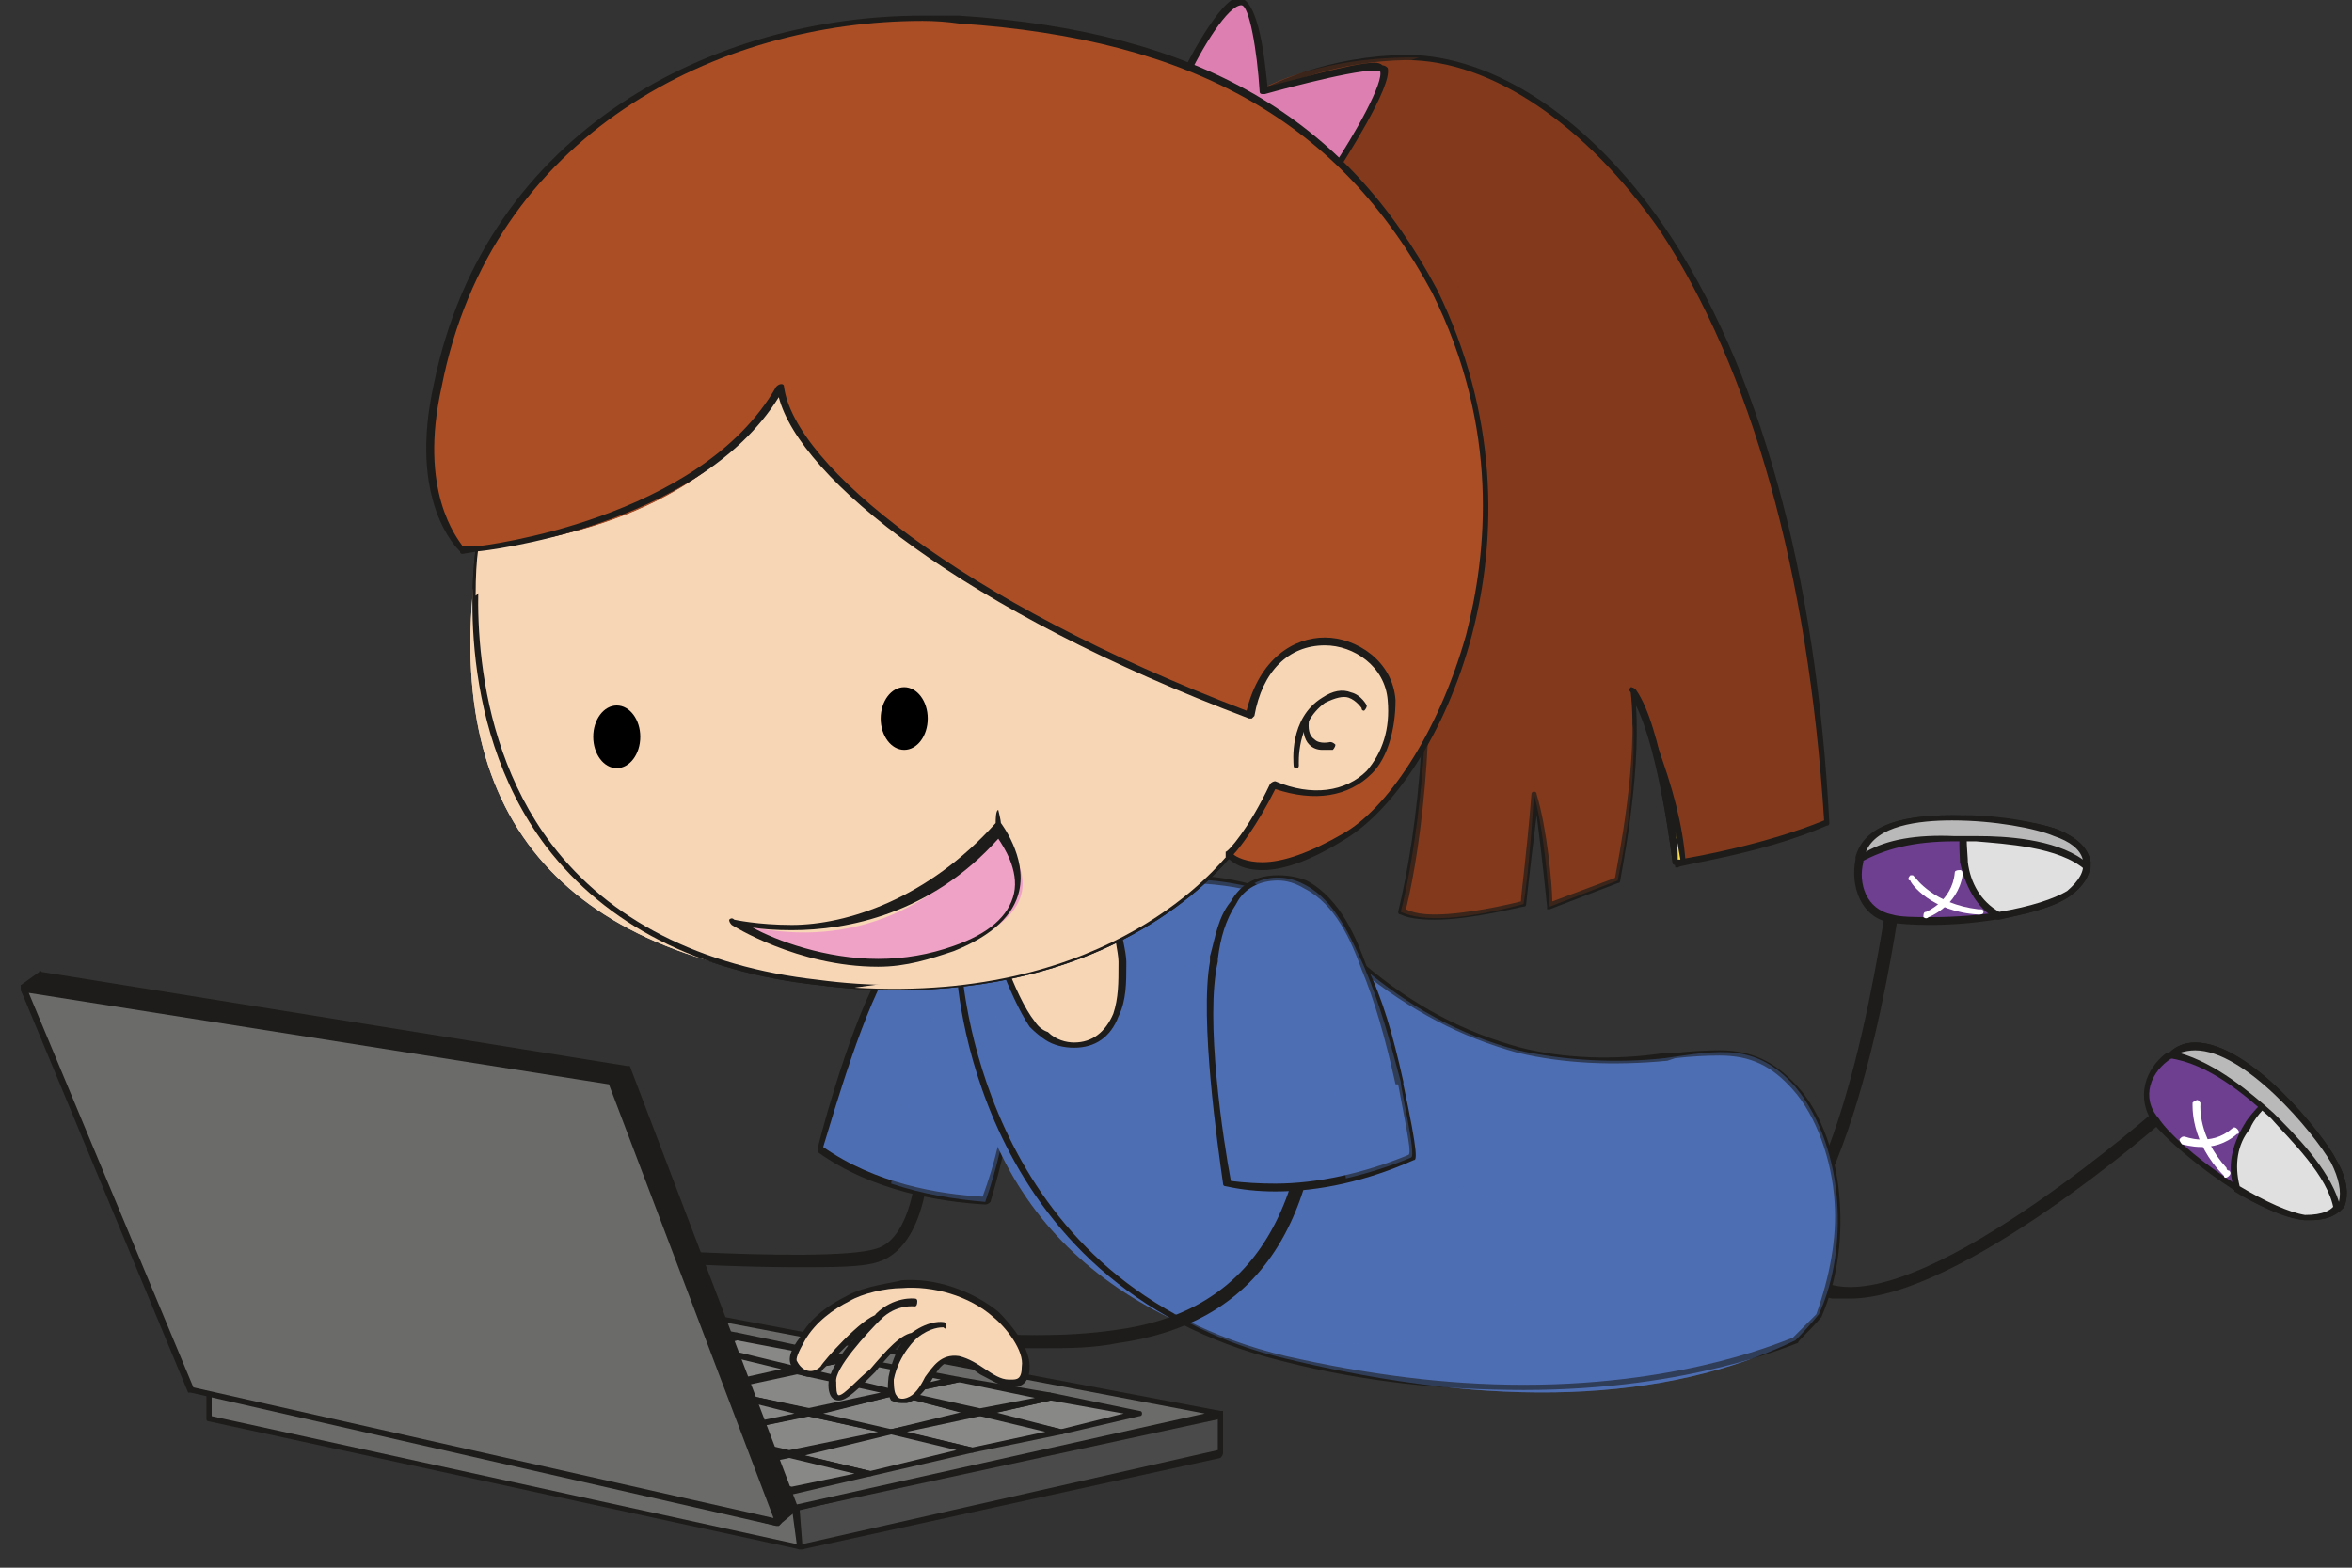 <svg version="1.2" xmlns="http://www.w3.org/2000/svg" viewBox="0 0 90 60" width="90" height="60"><rect x="0" y="0" width="90" height="60" fill="#333333" stroke="none"/><style>.a{fill:#1d1c1a}.b{fill:#6e3e91}.c{fill:#e1e0e0}.d{fill:#bab9b9}.e{fill:#fff}.f{fill:#4e6eb4}.g{opacity:.4;mix-blend-mode:multiply;fill:#4e6eb4}.h{fill:#f7d6b6}.i{fill:#833a1c}.j{fill:#fce049}.k{opacity:.3;mix-blend-mode:multiply;fill:#833a1c}.l{fill:#de7fb2}.m{fill:#ab4e25}.n{fill:#6b6b6a}.o{fill:#494a49}.p{fill:#888887}.q{fill:#f0a2c6}</style><path class="a" d="m64.3 49.1c-3.2 0-6.5-1.5-6.7-1.6-0.1-0.1-0.2-0.2-0.1-0.3 0-0.2 0.2-0.2 0.3-0.2 0.1 0.1 6.1 2.8 9.5 0.9 3.4-1.8 4.8-13.2 4.9-13.3 0-0.2 0.1-0.2 0.2-0.2 0.2 0 0.3 0.1 0.3 0.2-0.1 0.5-1.6 11.8-5.2 13.8-1 0.5-2.1 0.7-3.2 0.7z"/><path class="b" d="m78.6 31.8c1.2 0.4 1.8 1.4 0.5 2.4-1.3 1-5.3 1.2-6.7 1-1.1-0.3-1.5-1.3-1.3-2.3q0 0 0 0c0.5-2.4 6-1.6 7.5-1.1z"/><path fill-rule="evenodd" class="a" d="m73.9 35.4q-1 0-1.6-0.1c-1.1-0.2-1.5-1.4-1.3-2.4q0 0 0 0c0.3-1.2 1.5-1.7 3.7-1.7 1.6 0 3.3 0.3 3.9 0.5 0.8 0.3 1.3 0.7 1.4 1.3 0 0.3-0.1 0.8-0.8 1.3-1 0.7-3.5 1.1-5.3 1.1zm0.8-4c-1.4 0-3.2 0.3-3.4 1.5 0 0 0 0.1 0 0.1-0.2 0.8 0.1 1.8 1.1 2 0.3 0.1 0.9 0.1 1.5 0.1 1.8 0 4.2-0.3 5.2-1q0.7-0.6 0.6-1.1c-0.1-0.4-0.5-0.8-1.1-1-0.7-0.3-2.3-0.6-3.9-0.6z"/><path class="c" d="m79.1 34.2c-0.5 0.4-1.6 0.7-2.7 0.9-0.7-0.5-1.1-1.2-1.2-2.1-0.1-0.5-0.1-1.1 0-1.7 1.4 0.1 2.7 0.3 3.4 0.5 1.2 0.4 1.8 1.4 0.5 2.4z"/><path fill-rule="evenodd" class="a" d="m76.4 35.2q0 0 0 0c-0.8-0.5-1.2-1.3-1.4-2.2 0-0.3-0.1-1 0.1-1.7q0-0.1 0.1-0.1c1.4 0 2.8 0.3 3.4 0.5 0.8 0.3 1.3 0.7 1.4 1.3 0 0.3-0.1 0.8-0.8 1.3-0.7 0.5-1.9 0.7-2.7 0.9q-0.1 0-0.1 0zm-1.1-3.8c-0.1 0.7 0 1.3 0 1.6 0.1 0.8 0.5 1.5 1.2 1.9 1.2-0.2 2.1-0.5 2.6-0.8q0.7-0.6 0.6-1.1c-0.1-0.4-0.5-0.8-1.1-1-0.7-0.3-2-0.5-3.3-0.6z"/><path class="d" d="m71.2 32.9c0.5-2.4 5.9-1.6 7.4-1.1 0.7 0.3 1.3 0.8 1.2 1.4-1-0.9-3-1-4.1-1.1-1.5-0.1-3.3 0-4.5 0.8z"/><path fill-rule="evenodd" class="a" d="m79.8 33.3q0 0 0 0c-1-0.9-3.1-1-4.2-1.1q-0.4 0-0.8 0c-1.6 0-2.7 0.3-3.6 0.8q0 0-0.1 0-0.1-0.1-0.1-0.2c0.3-1.1 1.5-1.6 3.7-1.6 1.6 0 3.3 0.3 3.9 0.5 0.9 0.3 1.4 0.9 1.4 1.5q0 0.1-0.1 0.1 0 0-0.1 0zm-5-1.3q0.4 0 0.9 0c1 0 2.9 0.1 4 0.9-0.1-0.4-0.5-0.7-1.1-0.9-0.7-0.3-2.3-0.6-3.9-0.6-1.3 0-2.9 0.2-3.3 1.2q1.2-0.7 3.4-0.6z"/><path class="e" d="m75 33.3c0.1 0 0.1 0.1 0.1 0.2-0.2 1.2-1.3 1.6-1.3 1.6-0.1 0.1-0.2 0-0.2 0 0-0.1 0-0.2 0.1-0.2 0 0 1-0.4 1.1-1.5q0-0.1 0.2-0.1 0 0 0 0z"/><path class="e" d="m73.3 33.6c0 0 0.7 1 2.4 1.2q0 0 0.1 0 0.1 0 0.1 0.1c0 0.1-0.1 0.1-0.2 0.1-1.8-0.1-2.6-1.2-2.6-1.3-0.1 0-0.1-0.1 0-0.2q0 0 0.1 0 0 0 0.1 0.1z"/><path class="a" d="m70.8 49.7q-0.4 0-0.7 0c-4-0.9-6.8-6.9-6.9-7.2 0-0.1 0-0.3 0.1-0.3 0.2-0.1 0.3 0 0.4 0.1 0 0.1 2.7 6.1 6.5 6.9 3.8 0.8 12.4-6.8 12.5-6.9 0.1-0.1 0.2-0.1 0.3 0 0.1 0.1 0.1 0.3 0 0.4-0.3 0.3-8 7-12.2 7z"/><path class="b" d="m89.3 44.5c0.7 1 0.5 2.2-1.1 2.1-1.7-0.2-4.9-2.6-5.7-3.7-0.7-0.9-0.3-1.9 0.5-2.5q0 0 0 0c2-1.5 5.5 2.7 6.3 4.1z"/><path fill-rule="evenodd" class="a" d="m88.4 46.7q-0.1 0-0.2 0c-1.7-0.1-4.9-2.6-5.8-3.7-0.7-1-0.3-2.1 0.5-2.7q0 0 0.1 0 0.4-0.4 1-0.4c2.1 0 4.9 3.5 5.4 4.5 0.4 0.7 0.5 1.3 0.3 1.8-0.2 0.2-0.5 0.5-1.3 0.5zm-4.4-6.5q-0.5 0-0.9 0.3 0 0 0 0c-0.8 0.5-1.2 1.5-0.5 2.3 0.8 1.2 4 3.5 5.6 3.7q0.1 0 0.2 0 0.8 0 1-0.5c0.2-0.3 0.2-0.9-0.2-1.5-0.7-1.2-3.3-4.3-5.2-4.3z"/><path class="c" d="m88.2 46.6c-0.7-0.1-1.7-0.5-2.6-1.1-0.2-0.8-0.1-1.7 0.4-2.4 0.2-0.4 0.7-0.9 1.1-1.3 1 1 1.9 2.1 2.2 2.7 0.7 1 0.5 2.2-1.1 2.1z"/><path fill-rule="evenodd" class="a" d="m88.4 46.7q-0.1 0-0.2 0c-0.8-0.1-1.9-0.6-2.7-1.1q0 0 0-0.1c-0.3-0.8-0.1-1.7 0.4-2.5 0.1-0.2 0.6-0.8 1.2-1.3q0.1 0 0.1 0c1 1 1.9 2.1 2.2 2.7 0.4 0.7 0.5 1.3 0.3 1.8-0.2 0.2-0.5 0.5-1.3 0.5zm-2.7-1.3c1 0.6 1.9 1 2.5 1.1q1 0 1.2-0.5c0.2-0.3 0.2-0.9-0.2-1.5-0.3-0.6-1.2-1.6-2.1-2.5-0.5 0.4-0.9 0.9-1 1.2-0.5 0.6-0.6 1.4-0.4 2.2z"/><path class="d" d="m83 40.4c2-1.5 5.5 2.7 6.3 4.1 0.4 0.6 0.5 1.4 0.1 1.8-0.2-1.4-1.6-2.8-2.5-3.6-1-0.9-2.4-2.1-3.9-2.3z"/><path fill-rule="evenodd" class="a" d="m89.4 46.4q0 0 0 0-0.1 0-0.1-0.1c-0.2-1.3-1.7-2.7-2.4-3.5-1-0.9-2.4-2.1-3.9-2.3q-0.1 0-0.1-0.1 0-0.1 0.1-0.1 0.4-0.4 1-0.4c2.1 0 4.9 3.5 5.4 4.5 0.5 0.8 0.5 1.6 0.1 2q-0.1 0-0.1 0zm-6-6.1c1.4 0.4 2.7 1.5 3.6 2.3 0.8 0.8 2.1 2.1 2.5 3.4 0.1-0.4 0-0.9-0.3-1.5-0.7-1.2-3.3-4.3-5.2-4.3q-0.3 0-0.6 0.1z"/><path class="e" d="m85.6 43.2c0.1 0.1 0.1 0.2 0 0.2-0.9 0.8-2 0.4-2.1 0.4 0 0-0.1-0.1-0.1-0.2 0.1-0.1 0.1-0.1 0.2-0.1 0 0 1 0.4 1.8-0.3q0.1-0.1 0.2 0 0 0 0 0z"/><path class="e" d="m84.2 42.3c0 0-0.1 1.2 1 2.4q0 0.1 0.1 0.1 0.1 0.1 0 0.2c-0.1 0.1-0.2 0.1-0.2 0-1.3-1.3-1.2-2.7-1.2-2.8 0 0 0.1-0.1 0.2-0.1q0 0 0.1 0.1 0 0 0 0.1z"/><path class="a" d="m30.5 48.5c-3.7 0-8.9-0.4-9.2-0.4-0.1 0-0.2-0.1-0.2-0.3 0-0.1 0.1-0.2 0.2-0.2 0.1 0 10.2 0.8 12.2 0.2 1.5-0.4 1.7-3.5 1.6-4.6 0-0.2 0.1-0.3 0.2-0.3 0.2 0 0.3 0.1 0.3 0.2 0 0.2 0.2 4.5-2 5.2-0.6 0.2-1.7 0.2-3.1 0.2z"/><path class="f" d="m38.5 36.2q0.2 0.4 0.2 0.7c0.2 1.8 0.2 3.4-0.1 5.1q-0.2 2-0.9 4c-2.2-0.2-4.5-0.7-6.3-2 0.3-1.3 1.5-5.6 2.7-7.3 0.4-0.6 0.8-1.2 1.5-1.6 1.1-0.7 2.4 0 2.9 1.1z"/><path fill-rule="evenodd" class="a" d="m37.7 46.1c-1.7-0.1-4.3-0.5-6.4-2q0-0.1 0-0.2c0.3-1.2 1.5-5.5 2.7-7.2l0.1-0.2c0.4-0.5 0.8-1.1 1.4-1.5q0.5-0.3 1.1-0.3c0.8 0 1.6 0.6 2 1.5q0.2 0.4 0.2 0.7c0.2 1.8 0.2 3.5 0 5.1q-0.3 2-0.9 4-0.1 0.1-0.2 0.1zm-6.2-2.2c2 1.4 4.4 1.8 6.1 1.9q0.7-1.9 0.9-3.8c0.2-1.6 0.3-3.3 0.1-5q0-0.4-0.2-0.7c-0.3-0.8-1.1-1.4-1.8-1.4q-0.5 0-1 0.3c-0.5 0.4-0.9 0.9-1.3 1.5l-0.1 0.1c-1.1 1.6-2.3 5.8-2.7 7.1z"/><path class="g" d="m38.6 42q-0.2 2-0.9 4c-1.2-0.1-2.4-0.3-3.6-0.7 0.2-1.5 0.7-3.1 1.1-4.5 0.5-2 1.3-3.9 2.4-5.7 0.4 0.3 0.7 0.7 0.9 1.1q0.2 0.4 0.2 0.7c0.2 1.8 0.2 3.4-0.1 5.1z"/><path class="f" d="m68.7 51.3q-7.5 3.6-19.5 0.7-12.1-2.9-12.5-14.9 5.3-4.9 11.7-3c1.3 0.9 2.5 1.9 3.7 2.9 1.8 1.5 3.7 2.6 6 3.2 1.8 0.4 3.8 0.5 5.6 0.3 2.1-0.3 3.5-0.6 5 1.1 1 1.2 1.5 2.9 1.6 4.4 0.1 1.4-0.1 3-0.7 4.3q-0.5 0.6-0.9 1z"/><path fill-rule="evenodd" class="a" d="m58.3 53.2c-3 0-6.1-0.3-9.2-1.1-12-2.9-12.5-14.9-12.5-15q0-0.1 0-0.1c0.1-0.1 3.8-3.5 8.7-3.5q1.6 0 3.1 0.5 0.1 0 0.1 0c1 0.7 2 1.5 2.9 2.3q0.4 0.3 0.8 0.6c1.9 1.6 3.8 2.6 6 3.2 1.6 0.4 3.5 0.5 5.5 0.2h0.4q0.9-0.1 1.7-0.1c1.2 0 2.1 0.4 3 1.4 0.9 1 1.5 2.7 1.6 4.4 0.1 1.5-0.1 3-0.7 4.4q0 0 0 0c-0.5 0.6-0.9 0.9-0.9 1-0.1 0-4 1.8-10.5 1.8zm-21.5-16.1c0.1 0.9 1 12.1 12.4 14.8 3.1 0.7 6.1 1.1 9.1 1.1 6.4 0 10.2-1.8 10.3-1.8 0 0 0.4-0.4 0.9-0.9 0.5-1.4 0.8-2.9 0.7-4.3-0.1-1.6-0.7-3.3-1.6-4.3-0.8-0.9-1.6-1.3-2.8-1.3q-0.8 0-1.7 0.1l-0.3 0.1c-2.1 0.2-4 0.1-5.7-0.3-2.2-0.6-4.1-1.6-6.1-3.2q-0.4-0.3-0.7-0.6c-1-0.8-1.9-1.6-3-2.3q-1.4-0.4-3-0.4c-4.5 0-8 2.9-8.5 3.3z"/><path class="g" d="m69.6 50.3q-0.5 0.6-0.9 1-7.5 3.6-19.5 0.7c-1.7-0.4-3.1-1-4.3-1.7 5.4 2 11.6 1.4 16.5-2.2 0.2-0.2-4.8-2.6-5.6-2.6-0.5-0.1-1.1 0.2-1.6 0.4-2.4 0.7-5.3 1-7.6-0.1q0 0 0-0.1c-0.3-0.8-0.2-1.8-0.2-2.6 0-2 0.2-4.1-0.2-6 0-0.2-0.2-0.3-0.4-0.2-0.7 0.2-2 0.2-2.4 1-0.8 1.6-1.3 4.2-3.7 2.8-1.4-0.7-2-2.5-2.3-4.2 1.7-1.3 6-3.9 11-2.4 1.3 0.9 2.5 1.9 3.7 2.9 1.8 1.5 3.7 2.6 6 3.2 1.8 0.4 3.8 0.5 5.6 0.3 2.1-0.3 3.5-0.6 5 1.1 1 1.2 1.5 2.9 1.6 4.4 0.1 1.4-0.1 3-0.7 4.3z"/><path class="h" d="m43 36.8c0 0.7 0 1.4-0.3 2.1-0.5 1.2-1.8 1.4-2.7 0.8q-0.3-0.2-0.5-0.5c-0.7-0.9-1.2-2.7-1.8-3.7 1.7-0.9 3.1-0.8 4.7-1.6 0.1 0.6 0.6 2.5 0.6 2.9z"/><path fill-rule="evenodd" class="a" d="m41.1 40.1c-0.4 0-0.8-0.1-1.1-0.3q-0.3-0.2-0.6-0.5c-0.4-0.6-0.8-1.5-1.1-2.3-0.3-0.5-0.5-1-0.7-1.4q0-0.1 0.1-0.2c0.9-0.5 1.7-0.7 2.6-0.9 0.6-0.2 1.3-0.4 2.1-0.7q0-0.1 0.1 0 0 0 0 0c0.1 0.2 0.1 0.6 0.2 1 0.2 0.8 0.4 1.7 0.4 2v0.1c0 0.7 0 1.4-0.3 2-0.3 0.8-0.9 1.2-1.7 1.2zm-3.2-4.5q0.3 0.6 0.6 1.3c0.3 0.8 0.7 1.7 1.1 2.2q0.2 0.3 0.5 0.4c0.3 0.3 0.7 0.4 1 0.4 0.7 0 1.2-0.4 1.5-1.1 0.2-0.6 0.2-1.2 0.2-1.9v-0.1c0-0.3-0.2-1.2-0.3-2q-0.1-0.4-0.2-0.8c-0.7 0.4-1.3 0.5-2 0.7-0.8 0.2-1.6 0.4-2.4 0.9z"/><path class="i" d="m45 6q3-3.7 8.8-3.8c5.7-0.1 14.8 7.6 16.1 29.3q-2.5 1.1-5.8 1.5-0.5-5-1.6-6.5 0.3 2.8-0.6 7.2l-2.6 1q-0.2-2.8-0.6-4.3-0.2 3-0.4 4.2-3.4 0.9-4.7 0.3c1-3.8 3.8-22.8-8.6-28.9z"/><path fill-rule="evenodd" class="a" d="m54.9 35.2q-0.9 0-1.3-0.2-0.1 0-0.1-0.1c1.5-6.1 2.8-23.2-8.6-28.8q-0.1 0-0.1-0.1 0 0 0.1-0.1c0 0 3.1-3.7 8.9-3.8 3.4 0 7.1 2.5 9.9 6.6 3.6 5.3 5.8 13.2 6.3 22.8q0 0.1-0.1 0.1c-2.5 1.1-5.7 1.5-5.7 1.6q-0.1 0-0.1-0.1-0.1 0-0.1-0.1c0 0-0.5-4.2-1.4-6 0.2 2.8-0.6 6.6-0.6 6.7q0 0.1-0.1 0.1l-2.6 1q0 0-0.1 0 0-0.1 0-0.1c0 0-0.2-2-0.4-3.5-0.3 2.4-0.4 3.4-0.4 3.4q0 0.1-0.1 0.1c-0.1 0-2 0.5-3.4 0.5zm-1.1-0.4q0.4 0.2 1.1 0.2c1.2 0 2.9-0.4 3.3-0.5 0-0.3 0.2-1.6 0.4-4.1q0-0.1 0.1-0.1 0.1 0 0.1 0.1c0.4 1.3 0.6 3.5 0.6 4.1l2.4-0.9c0.1-0.6 0.9-4.5 0.6-7.1q-0.1-0.1 0-0.2 0.1 0 0.2 0.1c1 1.4 1.5 5.7 1.6 6.5 0.7-0.1 3.4-0.6 5.6-1.5-0.6-9.5-2.8-17.3-6.3-22.6-2.8-4-6.4-6.5-9.7-6.5-5.1 0.1-8.1 3-8.6 3.7 5.2 2.6 8.3 7.7 9.2 15.3 0.7 5.6 0 11.1-0.6 13.5z"/><g style="mix-blend-mode:multiply"><path class="j" d="m64.4 33q-0.2 0-0.3 0-0.2-2.5-0.8-4.5c0.5 1.5 0.9 3 1.1 4.5z"/><path fill-rule="evenodd" class="a" d="m64.1 33.2q0 0 0-0.1-0.1 0-0.1-0.1c0 0-0.3-2.5-0.8-4.4q0-0.1 0.1-0.2 0.1 0 0.1 0.1c0.6 1.6 1 3.1 1.1 4.5q0 0.1-0.1 0.1-0.1 0-0.2 0.1-0.1 0-0.1 0zm0-1.4c0.1 0.5 0.1 0.9 0.1 1.1q0.1 0 0.1 0-0.1-0.6-0.2-1.1z"/><path class="k" d="m62.5 27.7q0.1 2.7-0.6 6l-2.6 1q-0.2-2.8-0.6-4.3-0.2 3-0.4 4.2-3.4 0.9-4.7 0.3c1-3.8 3.8-22.8-8.6-28.9q3-3.7 8.8-3.8 0.2 0 0.5 0c-1.2 0.4-2.4 0.8-3.4 1.7-0.2 0.1-0.2 0.3 0 0.4 3.7 2.9 5.6 7.2 6.6 11.7 1 4 1.5 14.3 1.8 15.2 0.3 0.8 1.1 1.1 1.7 0.4 0.9-0.9 1.2-2.7 1.5-3.9q0 0 0 0z"/></g><path class="l" d="m45.2 3.2q1.6-3.2 2.3-3.1 0.7 0 0.8 3.4 3.8-1.1 4.5-0.9 0.8 0.1-1.8 4.1-1.6-2.3-5.8-3.5z"/><path fill-rule="evenodd" class="a" d="m51 6.8q-0.1 0-0.1-0.1c-0.1 0-1.6-2.2-5.7-3.4q-0.1 0-0.1-0.1 0 0 0-0.1c0.2-0.5 1.6-3.2 2.3-3.2 0.8 0.1 1 2.5 1.1 3.4 0.6-0.1 3.2-0.9 4.1-0.9q0.2 0 0.3 0.1 0.1 0 0.2 0.1c0.2 0.7-1.7 3.6-2 4.1q-0.1 0.1-0.1 0.1zm-5.6-3.7c3.5 1 5.1 2.8 5.6 3.3 0.8-1.2 2-3.3 1.8-3.7q0 0 0 0-0.1 0-0.2 0c-1 0-4.2 0.9-4.2 0.9q-0.1 0-0.1 0-0.1 0-0.1-0.1c-0.1-1.6-0.4-3.3-0.7-3.3-0.5 0-1.5 1.6-2.1 2.9z"/><path class="h" d="m48.7 30q-0.8 1.8-1.7 2.7c-0.3 0.3-4.8 6.2-15.7 4.9q-15.3-1.8-13-16.6 8.5-0.9 11.6-6.2c1.6 3.2 23.2 8.4 24 10.6 0.7 2.2-1.3 6.7-5.2 4.6z"/><path fill-rule="evenodd" class="a" d="m34.3 37.9q-1.5 0-3-0.2c-4.6-0.5-8.1-2.3-10.4-5.3-3.7-4.9-2.7-11.3-2.7-11.4q0-0.1 0.1-0.1c0.1 0 8.5-1 11.4-6.1q0.1-0.1 0.2-0.1 0 0 0.1 0.1c0.8 1.7 7.6 4 13.5 6 5.4 1.9 10.1 3.5 10.5 4.5 0.4 1.1 0.1 2.8-0.8 3.9-0.6 1-1.6 1.5-2.6 1.5q-0.9 0-1.8-0.5c-0.9 1.7-1.6 2.6-1.7 2.6q0 0-0.1 0.1c-1.3 1.5-5.2 5-12.7 5zm-15.9-16.8c-0.1 0.8-0.7 6.7 2.7 11.2 2.2 2.9 5.7 4.7 10.2 5.2q1.5 0.2 3 0.2c7.4 0 11.2-3.5 12.6-5q0-0.1 0.1-0.1c0 0 0.8-0.9 1.6-2.6q0-0.1 0.1-0.1 0 0 0.1 0 0.9 0.5 1.8 0.5c1.2 0 2-0.7 2.4-1.3 0.8-1.1 1.1-2.7 0.7-3.7-0.3-0.9-5.3-2.7-10.2-4.4-6.1-2-12.4-4.2-13.6-5.9-3 4.8-10.5 5.9-11.5 6z"/><path class="h" d="m48.7 30q-0.8 1.8-1.7 2.7c-0.3 0.3-4.8 6.2-15.7 4.9q-15.3-1.8-13-16.6 8.5-0.9 11.6-6.2c1.6 3.2 23.2 8.4 24 10.6 0.7 2.2-1.3 6.7-5.2 4.6z"/><path fill-rule="evenodd" class="a" d="m34.3 37.9q-1.5 0-3-0.2c-4.6-0.5-8.1-2.3-10.4-5.3-3.7-4.9-2.7-11.3-2.7-11.4q0-0.1 0.1-0.1c0.1 0 8.5-1 11.4-6.1q0.1-0.1 0.2-0.1 0 0 0.1 0.1c0.8 1.7 7.6 4 13.5 6 5.4 1.9 10.1 3.5 10.5 4.5 0.4 1.1 0.1 2.8-0.8 3.9-0.6 1-1.6 1.5-2.6 1.5q-0.9 0-1.8-0.5c-0.9 1.7-1.6 2.6-1.7 2.6q0 0-0.1 0.1c-1.3 1.5-5.2 5-12.7 5zm-15.9-16.8c-0.1 0.8-0.7 6.7 2.7 11.2 2.2 2.9 5.7 4.7 10.2 5.2q1.5 0.2 3 0.2c7.4 0 11.2-3.5 12.6-5q0-0.1 0.1-0.1c0 0 0.8-0.9 1.6-2.6q0-0.1 0.1-0.1 0 0 0.1 0 0.9 0.5 1.8 0.5c1.2 0 2-0.7 2.4-1.3 0.8-1.1 1.1-2.7 0.7-3.7-0.3-0.9-5.3-2.7-10.2-4.4-6.1-2-12.4-4.2-13.6-5.9-3 4.8-10.5 5.9-11.5 6z"/><g style="mix-blend-mode:multiply"><path class="h" d="m48.7 30q-0.8 1.8-1.7 2.7c-0.3 0.3-4.4 5.7-14.3 5.1q1.5-0.2 2.8-0.4c4.4-0.7 8.4-3.5 6.4-8.3-1.9-4.7-8.1-8.1-12.8-8.9-2.8-0.5-5.7 0-8.3 1.1q-1.5 0.5-2.6 1.5 0-1.1 0.1-1.8 8.5-0.9 11.6-6.2c1.6 3.2 23.2 8.4 24 10.6 0.7 2.2-1.3 6.7-5.2 4.6z"/></g><path class="m" d="m51.5 32q-3.5 2.1-4.5 0.7 0.9-0.9 1.7-2.7c3.1 1.2 4.7-0.9 4.5-3.2-0.1-2.6-4.6-3.5-5.4 0.6-11.1-4.3-17.5-9.5-17.9-12.6q-3.1 5.3-11.6 6.2h-0.6q-2-1.8-1-6.3c2.1-9.9 11.3-14.5 20-14 8.7 0.6 14.6 3.6 18.2 10.4 4.6 9.4 0 18.8-3.4 20.9z"/><path fill-rule="evenodd" class="a" d="m48.3 33.3c-1 0-1.3-0.5-1.4-0.5q0-0.1 0-0.2c0.1 0 0.9-0.9 1.7-2.6q0.1-0.1 0.2-0.1c1.4 0.6 2.7 0.4 3.5-0.4 0.6-0.7 0.9-1.6 0.8-2.7-0.1-1.3-1.3-2.1-2.4-2.1-1.4 0-2.4 1-2.7 2.7q-0.1 0.1-0.1 0.1-0.1 0-0.1 0c-10.9-4.1-17.2-9.2-18-12.3-3.1 5-11.4 5.9-11.5 5.9l-0.6 0.1q-0.1 0-0.1-0.1c-0.1-0.1-2-1.9-1-6.4 2-9.8 10.8-14.1 18.7-14.1q0.7 0 1.4 0c9.2 0.6 14.8 3.9 18.3 10.5 4.6 9.4 0.1 18.8-3.5 21q-1.9 1.2-3.2 1.2zm-1.1-0.6c0.1 0.1 0.5 0.3 1.1 0.3q1.2 0 3.1-1.1c1.6-0.9 3.6-3.7 4.7-7.6 0.8-3.1 1.3-7.9-1.3-13.1-3.5-6.5-9.1-9.7-18.1-10.3q-0.7-0.1-1.4-0.1c-7.8 0-16.5 4.3-18.4 14-0.9 4 0.6 5.8 0.8 6.1h0.6c0.1 0 8.5-1 11.4-6.1q0.1-0.1 0.2-0.1 0.1 0 0.1 0.1c0.4 3 6.7 8.2 17.7 12.4 0.5-2 1.8-2.8 3-2.8 1.2 0 2.6 0.9 2.7 2.4 0 1.1-0.3 2.2-0.9 2.8-0.9 0.9-2.2 1.1-3.7 0.6-0.7 1.4-1.4 2.3-1.6 2.5z"/><path class="a" d="m49.6 29.4q-0.1 0-0.1-0.1c0-0.1-0.2-1.8 1.1-2.6q0.6-0.4 1.1-0.2c0.4 0.1 0.6 0.5 0.6 0.5q0 0.1-0.1 0.2-0.1 0-0.1-0.1c0 0-0.2-0.3-0.5-0.4q-0.3-0.1-0.9 0.2c-1.1 0.8-1 2.3-1 2.4q0 0.1-0.1 0.1 0 0 0 0z"/><path class="a" d="m50.6 28.7q-0.3 0-0.5-0.2-0.3-0.3-0.2-1 0-0.1 0.1-0.1 0.1 0 0.1 0.1-0.1 0.6 0.2 0.8c0.2 0.2 0.6 0.1 0.6 0.1q0.1 0 0.2 0.1c0 0.1-0.1 0.2-0.1 0.2-0.1 0-0.2 0-0.4 0z"/><ellipse  cx="23.6" cy="28.2" rx=".9" ry="1.2"/><ellipse  cx="34.6" cy="27.5" rx=".9" ry="1.2"/><path class="a" d="m39.9 51.6c-1.1 0-2.1 0-2.9-0.1-0.1 0-0.2-0.1-0.2-0.3 0-0.1 0.1-0.2 0.3-0.2 1.4 0.1 3.6 0.2 5.6-0.1 5.3-0.7 7.7-4.7 7.4-12.2 0-0.7-0.3-1-0.6-1.3-0.4-0.3-0.8-0.6-1-1.5 0-0.2 0.1-0.3 0.2-0.3 0.2 0 0.3 0.1 0.3 0.2 0.1 0.7 0.4 1 0.8 1.3 0.3 0.3 0.8 0.6 0.8 1.6 0.3 7.8-2.2 11.9-7.8 12.7-1 0.2-1.9 0.2-2.9 0.2z"/><path class="f" d="m50 33.9c1.1 0.6 1.7 2 2.2 3.1 0.6 1.4 1 2.9 1.4 4.4 0 0.3 0.6 2.8 0.4 2.9-2.2 0.9-4.7 1.4-7 1-0.3-1.5-1-6.3-0.6-8.5 0.2-0.8 0.3-1.6 0.8-2.3 0.6-0.9 1.8-1.1 2.8-0.6z"/><path fill-rule="evenodd" class="a" d="m48.8 45.6q-1 0-1.9-0.2-0.1 0-0.1-0.1c-0.2-1.4-0.9-6.3-0.5-8.5v-0.2c0.2-0.7 0.3-1.5 0.8-2.1 0.4-0.7 1-1 1.8-1q0.6 0 1.1 0.2c1.3 0.7 1.9 2.2 2.3 3.3 0.6 1.2 1 2.6 1.4 4.4v0.1c0.6 2.8 0.5 2.9 0.4 2.9-1.8 0.8-3.6 1.2-5.3 1.2zm-1.7-0.4q0.8 0.1 1.7 0.1c1.6 0 3.4-0.4 5.1-1.1 0.1-0.1 0-0.6-0.4-2.7h-0.1c-0.4-1.8-0.8-3.2-1.3-4.4-0.4-1.1-1-2.5-2.2-3.1q-0.5-0.3-1-0.3c-0.7 0-1.3 0.3-1.6 0.9-0.4 0.6-0.6 1.3-0.7 2.1v0.1c-0.5 2.2 0.2 6.8 0.5 8.4z"/><path class="g" d="m54 44.3q-1.2 0.5-2.5 0.8c-0.4-3.6-1.4-10.1-3.5-11.3 0.6-0.3 1.3-0.3 2 0.1 1.1 0.6 1.7 2 2.2 3.1 0.6 1.4 1 2.9 1.4 4.4 0 0.3 0.6 2.8 0.4 2.9z"/><path class="n" d="m30.6 57.3v1.9l-22.6-4.9v-1.6l0.6-0.6z"/><path fill-rule="evenodd" class="a" d="m30.6 59.3q0 0 0 0l-22.6-4.9q-0.1 0-0.1-0.1v-1.6q0-0.1 0-0.1l0.6-0.6q0.1 0 0.1 0l22.1 5.2q0.1 0 0.1 0.1v1.9q0 0.1-0.1 0.1 0 0-0.1 0zm-22.5-5.1l22.4 4.9v-1.7l-21.9-5.1-0.5 0.4z"/><path class="o" d="m44.7 54.2l2-0.1v1.5l-16.1 3.6-0.2-1.5z"/><path fill-rule="evenodd" class="a" d="m30.6 59.3q0 0 0 0-0.1 0-0.1-0.1l-0.2-1.5q0-0.1 0.1-0.1l14.3-3.5 2-0.1q0.1 0 0.1 0 0 0.1 0 0.1v1.5q0 0.1-0.1 0.2l-16 3.5q0 0-0.1 0zm0-1.5l0.1 1.3 15.9-3.6v-1.2l-1.9 0.1z"/><path class="n" d="m46.7 54.1l-16.3 3.6-22.4-5 18.1-2.5z"/><path fill-rule="evenodd" class="a" d="m30.4 57.8q0 0 0 0l-22.4-5q-0.1 0-0.1-0.1 0-0.1 0.1-0.1l18.1-2.5q0 0 0 0l20.6 3.9q0.1 0 0.1 0.1 0 0.1-0.1 0.2l-16.2 3.5q-0.1 0-0.1 0zm-21.7-5.1l21.7 4.9 15.7-3.5-20-3.8z"/><path class="p" d="m30.9 54.1l3.2 0.7-3.9 0.9-3.2-0.8z"/><path fill-rule="evenodd" class="a" d="m30.2 55.8q0 0 0 0l-3.2-0.8q-0.1 0-0.1-0.1 0-0.1 0.1-0.1l3.9-0.9q0 0 0.1 0l3.2 0.8q0 0 0 0.1 0 0.1 0 0.1l-3.9 0.9q-0.1 0-0.1 0zm-2.6-0.9l2.6 0.6 3.4-0.7-2.7-0.6z"/><path class="p" d="m37.5 54.1l2.7-0.6 3.4 0.6-3 0.7z"/><path fill-rule="evenodd" class="a" d="m40.6 54.9q-0.1 0-0.1 0l-3.1-0.7q-0.1 0-0.1-0.1 0-0.1 0.1-0.2l2.7-0.6q0.1 0 0.1 0l3.4 0.7q0.1 0 0.1 0.1 0 0.1-0.1 0.1l-3 0.7q0 0 0 0zm-2.6-0.8l2.6 0.6 2.4-0.6-2.8-0.5z"/><path class="p" d="m37.5 54.1l-3.4 0.7-3.2-0.7 3.4-0.8z"/><path fill-rule="evenodd" class="a" d="m34.1 54.9q0 0 0 0l-3.2-0.7q-0.1-0.1-0.1-0.1 0-0.1 0.1-0.2l3.3-0.7q0.1 0 0.1 0l3.2 0.7q0.1 0.1 0.1 0.2 0 0.1-0.1 0.1l-3.3 0.7q-0.1 0-0.1 0zm-2.6-0.8l2.6 0.6 2.8-0.6-2.6-0.7z"/><path class="p" d="m37.5 54.1l3.1 0.7-3.4 0.7-3.1-0.7z"/><path fill-rule="evenodd" class="a" d="m37.2 55.6q0 0 0 0l-3.1-0.7q-0.1 0-0.1-0.1 0-0.1 0.1-0.1l3.3-0.8q0.1 0 0.1 0l3.1 0.8q0.1 0 0.1 0.1 0 0.1-0.1 0.1l-3.4 0.7q0 0 0 0zm-2.5-0.8l2.5 0.6 2.8-0.6-2.5-0.6z"/><path class="p" d="m27 54.9l-2.9 0.7-3.8-0.9 3-0.7z"/><path fill-rule="evenodd" class="a" d="m24.1 55.7q0 0 0 0l-3.8-0.9q-0.1 0-0.1-0.1 0-0.1 0.1-0.1l2.9-0.7q0.1 0 0.1 0l3.8 0.9q0.1 0 0.1 0.1 0 0.1-0.1 0.1l-3 0.7q0 0 0 0zm-3.2-1l3.2 0.8 2.4-0.6-3.2-0.7z"/><path class="p" d="m27 54.9l3.2 0.8-2.9 0.6-3.2-0.7z"/><path fill-rule="evenodd" class="a" d="m27.3 56.5q0 0 0 0l-3.2-0.8q-0.1 0-0.1-0.1 0-0.1 0.1-0.1l2.9-0.7q0 0 0.1 0l3.2 0.8q0 0 0.1 0.1-0.1 0.1-0.1 0.1l-3 0.7q0 0 0 0zm-2.7-0.9l2.7 0.6 2.4-0.5-2.7-0.6z"/><path class="p" d="m23.3 54l-3 0.7-3.9-0.9 3-0.7z"/><path fill-rule="evenodd" class="a" d="m20.3 54.8q0 0 0 0l-3.9-0.9q-0.1 0-0.1-0.1 0-0.1 0.1-0.1l2.9-0.7q0.1 0 0.1 0l3.9 0.9q0.1 0 0.1 0.1 0 0.1-0.1 0.2l-3 0.6q0 0 0 0zm-3.3-1l3.3 0.8 2.4-0.6-3.3-0.7z"/><path class="p" d="m27.2 53.2l3.3-0.8 3.8 0.9-3.4 0.8z"/><path fill-rule="evenodd" class="a" d="m30.9 54.2q0 0 0 0l-3.8-0.9q-0.1 0-0.1-0.1 0-0.1 0.1-0.1l3.4-0.8q0 0 0 0l3.8 0.9q0.1 0 0.1 0.1 0 0.1-0.1 0.1l-3.3 0.8q0 0-0.1 0zm-3.2-1l3.2 0.7 2.8-0.6-3.2-0.7z"/><path class="p" d="m27.2 53.2l3.7 0.9-3.9 0.8-3.7-0.9z"/><path fill-rule="evenodd" class="a" d="m27 55q0 0.1 0 0l-3.8-0.8q-0.1-0.1-0.1-0.2 0-0.1 0.1-0.1l3.9-0.8q0.1-0.1 0.1 0l3.8 0.8q0.1 0.1 0.1 0.2 0 0.1-0.1 0.1l-3.9 0.8q0 0.1-0.1 0zm-3.2-1l3.2 0.8 3.4-0.7-3.2-0.8z"/><path class="p" d="m27.2 53.2l-3.9-0.9 3.3-0.8 3.9 0.9z"/><path fill-rule="evenodd" class="a" d="m27.2 53.3q-0.1 0-0.1 0l-3.9-0.9q0 0-0.1-0.1 0.1-0.1 0.1-0.2l3.4-0.7q0 0 0 0l3.9 0.9q0.1 0 0.1 0.1 0 0.1-0.1 0.1l-3.3 0.8q0 0 0 0zm-3.4-1l3.4 0.7 2.7-0.6-3.3-0.8z"/><path class="p" d="m23.3 54l-3.9-0.9 3.9-0.8 3.9 0.9z"/><path fill-rule="evenodd" class="a" d="m23.3 54.2q0 0-0.1 0l-3.9-0.9q0-0.1-0.1-0.2 0.1-0.1 0.1-0.1l3.9-0.9q0.1 0 0.1 0l3.9 1q0.1 0 0.1 0.1 0 0.1-0.1 0.1l-3.9 0.9q0 0 0 0zm-3.4-1.1l3.4 0.8 3.3-0.7-3.3-0.8z"/><path class="p" d="m37.2 55.5l-3.9 0.9-3.1-0.7 3.9-0.9z"/><path fill-rule="evenodd" class="a" d="m33.3 56.5q-0.1 0-0.1 0l-3-0.7q-0.1 0-0.1-0.1 0-0.1 0.1-0.1l3.9-0.9q0 0 0.1 0l3 0.7q0.1 0 0.1 0.1 0 0.1-0.1 0.1l-3.9 0.9q0 0 0 0zm-2.5-0.8l2.5 0.6 3.3-0.8-2.5-0.6z"/><path class="p" d="m20.3 54.7l-1.6 0.4-4-0.9 1.7-0.4z"/><path fill-rule="evenodd" class="a" d="m18.7 55.2q-0.1 0-0.1 0l-4-0.9q0 0-0.1-0.1 0.1-0.1 0.1-0.1l1.8-0.4q0 0 0 0l3.9 0.9q0.1 0 0.1 0.1 0 0.1-0.1 0.1l-1.6 0.4q0 0 0 0zm-3.5-1l3.5 0.7 1.1-0.2-3.4-0.8z"/><path class="p" d="m24.1 55.6l-1.6 0.3-3.8-0.8 1.6-0.4z"/><path fill-rule="evenodd" class="a" d="m22.5 56.1q0 0 0 0l-3.9-0.9q-0.1 0-0.1-0.1 0-0.1 0.1-0.1l1.7-0.4q0 0 0 0l3.8 0.9q0.1 0 0.1 0.1 0 0.1-0.1 0.1l-1.6 0.4q0 0 0 0zm-3.3-1l3.3 0.7 1-0.2-3.2-0.8z"/><path class="p" d="m27.3 56.3l-1.5 0.4-3.3-0.8 1.6-0.3z"/><path fill-rule="evenodd" class="a" d="m25.8 56.8q0 0-0.1 0l-3.2-0.7q-0.1-0.1-0.1-0.2 0-0.1 0.1-0.1l1.6-0.3q0 0 0 0l3.2 0.7q0.1 0 0.1 0.1 0 0.1-0.1 0.2l-1.5 0.3q0 0 0 0zm-2.7-0.9l2.7 0.6 0.9-0.2-2.6-0.6z"/><path class="p" d="m34.3 53.3l2.4-0.5 3.5 0.7-2.7 0.6z"/><path fill-rule="evenodd" class="a" d="m37.5 54.2q-0.1 0-0.1 0l-3.2-0.8q0 0-0.1-0.1 0.1-0.1 0.1-0.1l2.4-0.5q0.1 0 0.1 0l3.5 0.6q0.1 0.1 0.1 0.2 0 0-0.1 0.1l-2.7 0.6q0 0 0 0zm-2.7-0.9l2.7 0.6 2.1-0.4-2.9-0.6z"/><path class="p" d="m27.3 56.3l3 0.7-1.5 0.3-3-0.6z"/><path fill-rule="evenodd" class="a" d="m28.8 57.5q0 0 0 0l-3.1-0.7q0 0 0-0.1 0-0.1 0-0.2l1.5-0.3q0.1 0 0.1 0l3 0.7q0.1 0 0.1 0.1 0 0.1-0.1 0.2l-1.4 0.3q-0.1 0-0.1 0zm-2.5-0.8l2.5 0.5 0.9-0.2-2.4-0.5z"/><path class="p" d="m30.2 55.7l3.1 0.7-3 0.6-3-0.7z"/><path fill-rule="evenodd" class="a" d="m30.3 57.2q0 0-0.1 0l-3-0.7q0-0.1 0-0.2 0-0.1 0-0.1l3-0.6q0-0.1 0.1 0l3 0.7q0.1 0 0.1 0.1 0 0.1-0.1 0.1l-3 0.7q0 0 0 0zm-2.5-0.9l2.5 0.6 2.4-0.5-2.5-0.6z"/><path class="p" d="m16.4 53.8l-1.7 0.4-6.3-1.4 14.9-2.1 3.3 0.8-3.3 0.8-3.9-0.9 3.9 0.9-3.9 0.8-4.1-0.9 4.1 0.9-3 0.7-4.7-1.1z"/><path fill-rule="evenodd" class="a" d="m14.7 54.3q0 0-0.1 0l-6.2-1.4q-0.1 0-0.1-0.1 0-0.1 0.1-0.1l14.9-2.1q0 0 0 0l3.3 0.8q0.1 0 0.1 0.1 0 0.1-0.1 0.1l-3.3 0.8-3.9 0.9-3 0.6-1.7 0.4q0 0 0 0zm-5.6-1.5l5.6 1.3 1.2-0.3-4.2-1q-0.1 0-0.1-0.1 0 0 0 0 0-0.1 0.1-0.1l4.7 1.1 2.4-0.6-3.5-0.8q-0.1 0-0.1-0.1 0 0 0 0 0.1-0.1 0.2-0.1l4 0.9 3.3-0.7-3.3-0.8q-0.1 0-0.1-0.1zm10.7-1.5l3.4 0.8 2.8-0.6-2.8-0.6z"/><path class="p" d="m30.5 52.4l2-0.4 4.2 0.8-2.4 0.5z"/><path fill-rule="evenodd" class="a" d="m34.3 53.4q0 0-0.1 0l-3.7-0.9q-0.1 0-0.1-0.1 0-0.1 0.1-0.1l2-0.4q0 0 0 0l4.2 0.8q0.1 0 0.1 0.1 0 0.1-0.1 0.1l-2.4 0.5q0 0 0 0zm-3.3-1l3.3 0.8 1.7-0.4-3.5-0.7z"/><path class="p" d="m26.6 51.5l1.6-0.3 4.3 0.8-2 0.4z"/><path fill-rule="evenodd" class="a" d="m30.5 52.6q0 0 0-0.1l-3.9-0.9q-0.1 0-0.1-0.1 0-0.1 0.1-0.1l1.6-0.4q0 0 0 0l4.3 0.9q0.1 0 0.1 0.1 0 0.1-0.1 0.1l-2 0.4q0 0.1 0 0.1zm-3.3-1.1l3.3 0.8 1.4-0.3-3.7-0.7z"/><path class="p" d="m26.6 51.5l-3.3-0.8 1.6-0.2 3.3 0.7z"/><path fill-rule="evenodd" class="a" d="m26.6 51.6q0 0 0 0l-3.3-0.7q-0.1-0.1-0.1-0.2 0-0.1 0.1-0.1l1.6-0.2q0 0 0 0l3.3 0.6q0.1 0.1 0.1 0.2 0 0.1-0.1 0.1l-1.6 0.3q0 0 0 0zm-2.6-0.8l2.6 0.6 1-0.2-2.7-0.5z"/><path class="a" d="m29.8 58.2l-21.8-5.5-7.1-14.9 0.7-0.5 22.4 3.6 6.4 16.8z"/><path fill-rule="evenodd" class="a" d="m29.8 58.4q0 0-0.1 0l-21.7-5.6q-0.1 0-0.1-0.1l-7.1-14.8q0-0.1 0-0.2l0.7-0.5q0-0.1 0.1 0l22.4 3.6q0.1 0 0.1 0l6.4 16.8q0.1 0.1 0 0.2l-0.6 0.5q-0.1 0.1-0.1 0.1zm-21.7-5.8l21.6 5.5 0.6-0.4-6.4-16.7-22.3-3.6-0.5 0.5z"/><path class="n" d="m7.3 53.2l-6.4-15.4 22.5 3.6 6.4 16.8z"/><path fill-rule="evenodd" class="a" d="m29.8 58.4q0 0-0.1 0l-22.4-5.1q0 0-0.1 0l-6.4-15.4q0-0.1 0-0.2 0.1 0 0.1 0l22.5 3.6q0.1 0 0.1 0.1l6.4 16.8q0 0.1 0 0.1-0.1 0.1-0.1 0.1zm-22.4-5.3l22.2 5-6.3-16.6-22.2-3.5z"/><path class="h" d="m38.6 52.9c-0.7-0.1-1.2-0.8-1.9-0.9-1.1-0.2-1.2 1.3-2 1.6q-0.8 0.2-0.6-0.8 0.2-1.1 0.9-1.7c-1 0-3.1 3.8-3.2 1.9q0-0.8 1.8-2.6-0.6 0.1-2.1 2c-0.4 0.3-0.9 0.2-1.1-0.2-0.2-0.3 0.2-0.8 0.3-1 0.4-0.7 1-1.1 1.7-1.5 0.6-0.3 1.4-0.5 2.1-0.6 1.3-0.1 2.6 0.4 3.6 1.2 0.5 0.5 1.2 1.3 1.2 2-0.1 0.4-0.2 0.7-0.7 0.6z"/><path fill-rule="evenodd" class="a" d="m34.5 53.7q-0.2 0-0.4-0.1c-0.2-0.3-0.1-0.8-0.1-0.9 0.1-0.5 0.3-1 0.5-1.3-0.3 0.3-0.7 0.7-1 1.1-0.7 0.7-1.1 1.1-1.4 1.1-0.4 0-0.4-0.5-0.4-0.6 0-0.5 0.5-1.2 1-1.8-0.4 0.4-0.9 0.9-1.2 1.2q-0.2 0.3-0.5 0.3c-0.3 0-0.6-0.2-0.7-0.4-0.2-0.3 0-0.7 0.3-1.1 0.4-0.8 1.2-1.3 1.8-1.6 0.7-0.4 1.8-0.5 2.1-0.6 1.3-0.1 2.7 0.4 3.7 1.2 0.4 0.4 1.2 1.3 1.2 2.1 0 0.7-0.4 0.8-0.7 0.8q0 0-0.1 0c-0.4-0.1-0.7-0.3-1.1-0.5-0.3-0.2-0.5-0.4-0.8-0.5-0.6-0.1-0.8 0.3-1.1 0.8-0.2 0.3-0.5 0.7-0.9 0.8q-0.1 0-0.2 0zm0.5-2.7q0.1 0 0.1 0.1 0 0 0 0.1c0 0-0.7 0.6-0.9 1.6 0 0.1 0 0.5 0.1 0.6q0.1 0.2 0.4 0.1c0.3-0.1 0.5-0.4 0.7-0.8 0.3-0.4 0.6-0.9 1.3-0.8 0.4 0.1 0.7 0.3 1 0.5 0.3 0.2 0.6 0.4 0.9 0.4q0.1 0 0.1 0c0.2 0 0.4 0 0.4-0.5 0.1-0.6-0.6-1.5-1.1-1.9-0.9-0.8-2.3-1.2-3.5-1.1-0.6 0-1.5 0.2-2 0.5-0.6 0.3-1.3 0.8-1.7 1.5q-0.4 0.7-0.3 0.8c0.2 0.4 0.6 0.5 0.9 0.2 0.1-0.2 1.6-1.9 2.2-2q0.1 0 0.1 0 0.1 0.1 0 0.2c-0.5 0.5-1.8 1.9-1.7 2.4 0 0.2 0 0.5 0.1 0.5 0.2 0 0.7-0.6 1.2-1 0.6-0.7 1.2-1.4 1.7-1.4z"/><path class="e" d="m35 49.8q-0.7 0-1.4 0.6z"/><path class="a" d="m33.6 50.5q0 0-0.1 0 0-0.1 0-0.2c0.7-0.7 1.5-0.6 1.5-0.6q0.1 0 0.1 0.1 0 0.2-0.1 0.2c0 0-0.7-0.1-1.3 0.5q0 0-0.1 0z"/><path class="e" d="m36.1 50.7q-0.5-0.1-1.1 0.4z"/><path class="a" d="m35 51.2q-0.1 0-0.1 0c0-0.1 0-0.1 0-0.2 0.7-0.5 1.2-0.4 1.2-0.4 0.1 0 0.1 0.1 0.1 0.2q0 0.1-0.1 0c-0.1 0-0.5 0-1 0.4q-0.1 0-0.1 0z"/><path class="q" d="m28 35.3q5.9 1.6 10.2-3.4 2.5 2.8-1.7 4.4-4.2 1.6-8.5-1z"/><path fill-rule="evenodd" class="a" d="m33.6 37c-3.1 0-5.6-1.6-5.6-1.6q-0.1-0.1-0.1-0.2 0.1-0.1 0.2 0c0 0 0.9 0.2 2.2 0.2 2.1 0 5.2-1 7.8-3.9 0-0.1 0-0.5 0.1-0.5 0 0 0.1 0.4 0.1 0.5 0 0 1 1.3 0.7 2.6-0.2 0.9-1 1.7-2.5 2.3-0.9 0.3-1.8 0.6-2.9 0.6zm-4.8-1.5c0.9 0.5 2.8 1.2 4.8 1.2q1.5 0 2.9-0.5 2-0.7 2.3-2c0.2-0.9-0.4-1.8-0.6-2.1-2.6 2.9-5.8 3.5-7.9 3.5q-0.9 0-1.5-0.1z"/></svg>